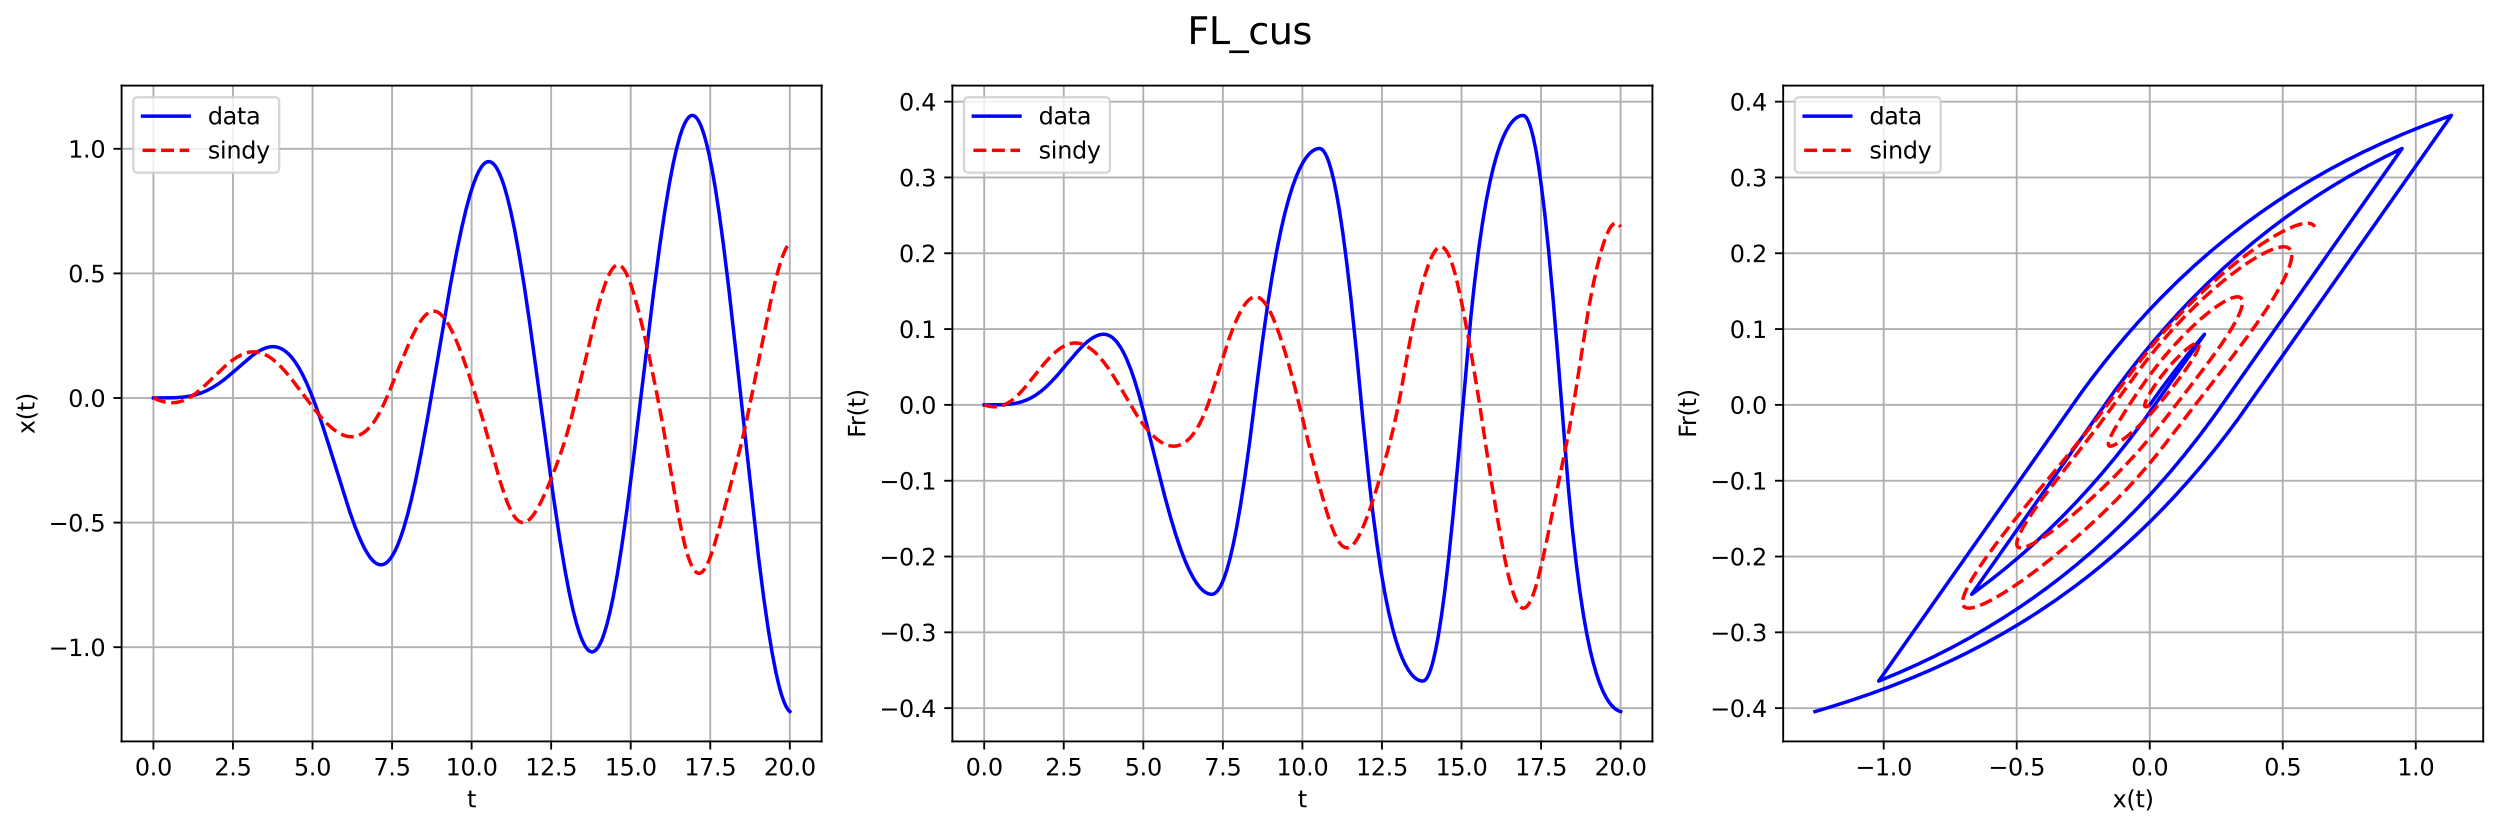 <?xml version="1.0" encoding="utf-8" standalone="no"?>
<!DOCTYPE svg PUBLIC "-//W3C//DTD SVG 1.1//EN"
  "http://www.w3.org/Graphics/SVG/1.1/DTD/svg11.dtd">
<svg xmlns:xlink="http://www.w3.org/1999/xlink" width="1072.471pt" height="355.596pt" viewBox="0 0 1072.471 355.596" xmlns="http://www.w3.org/2000/svg" version="1.1">
 <defs>
  <style type="text/css">*{stroke-linejoin: round; stroke-linecap: butt}</style>
 </defs>
 <g id="figure_1">
  <g id="patch_1">
   <path d="M 0 355.596 
L 1072.471 355.596 
L 1072.471 0 
L 0 0 
z
" style="fill: #ffffff"/>
  </g>
  <g id="axes_1">
   <g id="patch_2">
    <path d="M 52.161 318.04 
L 352.471 318.04 
L 352.471 36.72 
L 52.161 36.72 
z
" style="fill: #ffffff"/>
   </g>
   <g id="matplotlib.axis_1">
    <g id="xtick_1">
     <g id="line2d_1">
      <path d="M 65.811 318.04 
L 65.811 36.72 
" clip-path="url(#p195e42c900)" style="fill: none; stroke: #b0b0b0; stroke-width: 0.8; stroke-linecap: square"/>
     </g>
     <g id="line2d_2">
      <defs>
       <path id="m69473010a8" d="M 0 0 
L 0 3.5 
" style="stroke: #000000; stroke-width: 0.8"/>
      </defs>
      <g>
       <use xlink:href="#m69473010a8" x="65.811" y="318.04" style="stroke: #000000; stroke-width: 0.8"/>
      </g>
     </g>
     <g id="text_1">
      <!-- 0.0 -->
      <g transform="translate(57.86 332.638) scale(0.1 -0.1)">
       <defs>
        <path id="DejaVuSans-30" d="M 2034 4250 
Q 1547 4250 1301 3770 
Q 1056 3291 1056 2328 
Q 1056 1369 1301 889 
Q 1547 409 2034 409 
Q 2525 409 2770 889 
Q 3016 1369 3016 2328 
Q 3016 3291 2770 3770 
Q 2525 4250 2034 4250 
z
M 2034 4750 
Q 2819 4750 3233 4129 
Q 3647 3509 3647 2328 
Q 3647 1150 3233 529 
Q 2819 -91 2034 -91 
Q 1250 -91 836 529 
Q 422 1150 422 2328 
Q 422 3509 836 4129 
Q 1250 4750 2034 4750 
z
" transform="scale(0.016)"/>
        <path id="DejaVuSans-2e" d="M 684 794 
L 1344 794 
L 1344 0 
L 684 0 
L 684 794 
z
" transform="scale(0.016)"/>
       </defs>
       <use xlink:href="#DejaVuSans-30"/>
       <use xlink:href="#DejaVuSans-2e" x="63.623"/>
       <use xlink:href="#DejaVuSans-30" x="95.41"/>
      </g>
     </g>
    </g>
    <g id="xtick_2">
     <g id="line2d_3">
      <path d="M 99.938 318.04 
L 99.938 36.72 
" clip-path="url(#p195e42c900)" style="fill: none; stroke: #b0b0b0; stroke-width: 0.8; stroke-linecap: square"/>
     </g>
     <g id="line2d_4">
      <g>
       <use xlink:href="#m69473010a8" x="99.938" y="318.04" style="stroke: #000000; stroke-width: 0.8"/>
      </g>
     </g>
     <g id="text_2">
      <!-- 2.5 -->
      <g transform="translate(91.986 332.638) scale(0.1 -0.1)">
       <defs>
        <path id="DejaVuSans-32" d="M 1228 531 
L 3431 531 
L 3431 0 
L 469 0 
L 469 531 
Q 828 903 1448 1529 
Q 2069 2156 2228 2338 
Q 2531 2678 2651 2914 
Q 2772 3150 2772 3378 
Q 2772 3750 2511 3984 
Q 2250 4219 1831 4219 
Q 1534 4219 1204 4116 
Q 875 4013 500 3803 
L 500 4441 
Q 881 4594 1212 4672 
Q 1544 4750 1819 4750 
Q 2544 4750 2975 4387 
Q 3406 4025 3406 3419 
Q 3406 3131 3298 2873 
Q 3191 2616 2906 2266 
Q 2828 2175 2409 1742 
Q 1991 1309 1228 531 
z
" transform="scale(0.016)"/>
        <path id="DejaVuSans-35" d="M 691 4666 
L 3169 4666 
L 3169 4134 
L 1269 4134 
L 1269 2991 
Q 1406 3038 1543 3061 
Q 1681 3084 1819 3084 
Q 2600 3084 3056 2656 
Q 3513 2228 3513 1497 
Q 3513 744 3044 326 
Q 2575 -91 1722 -91 
Q 1428 -91 1123 -41 
Q 819 9 494 109 
L 494 744 
Q 775 591 1075 516 
Q 1375 441 1709 441 
Q 2250 441 2565 725 
Q 2881 1009 2881 1497 
Q 2881 1984 2565 2268 
Q 2250 2553 1709 2553 
Q 1456 2553 1204 2497 
Q 953 2441 691 2322 
L 691 4666 
z
" transform="scale(0.016)"/>
       </defs>
       <use xlink:href="#DejaVuSans-32"/>
       <use xlink:href="#DejaVuSans-2e" x="63.623"/>
       <use xlink:href="#DejaVuSans-35" x="95.41"/>
      </g>
     </g>
    </g>
    <g id="xtick_3">
     <g id="line2d_5">
      <path d="M 134.064 318.04 
L 134.064 36.72 
" clip-path="url(#p195e42c900)" style="fill: none; stroke: #b0b0b0; stroke-width: 0.8; stroke-linecap: square"/>
     </g>
     <g id="line2d_6">
      <g>
       <use xlink:href="#m69473010a8" x="134.064" y="318.04" style="stroke: #000000; stroke-width: 0.8"/>
      </g>
     </g>
     <g id="text_3">
      <!-- 5.0 -->
      <g transform="translate(126.112 332.638) scale(0.1 -0.1)">
       <use xlink:href="#DejaVuSans-35"/>
       <use xlink:href="#DejaVuSans-2e" x="63.623"/>
       <use xlink:href="#DejaVuSans-30" x="95.41"/>
      </g>
     </g>
    </g>
    <g id="xtick_4">
     <g id="line2d_7">
      <path d="M 168.19 318.04 
L 168.19 36.72 
" clip-path="url(#p195e42c900)" style="fill: none; stroke: #b0b0b0; stroke-width: 0.8; stroke-linecap: square"/>
     </g>
     <g id="line2d_8">
      <g>
       <use xlink:href="#m69473010a8" x="168.19" y="318.04" style="stroke: #000000; stroke-width: 0.8"/>
      </g>
     </g>
     <g id="text_4">
      <!-- 7.5 -->
      <g transform="translate(160.238 332.638) scale(0.1 -0.1)">
       <defs>
        <path id="DejaVuSans-37" d="M 525 4666 
L 3525 4666 
L 3525 4397 
L 1831 0 
L 1172 0 
L 2766 4134 
L 525 4134 
L 525 4666 
z
" transform="scale(0.016)"/>
       </defs>
       <use xlink:href="#DejaVuSans-37"/>
       <use xlink:href="#DejaVuSans-2e" x="63.623"/>
       <use xlink:href="#DejaVuSans-35" x="95.41"/>
      </g>
     </g>
    </g>
    <g id="xtick_5">
     <g id="line2d_9">
      <path d="M 202.316 318.04 
L 202.316 36.72 
" clip-path="url(#p195e42c900)" style="fill: none; stroke: #b0b0b0; stroke-width: 0.8; stroke-linecap: square"/>
     </g>
     <g id="line2d_10">
      <g>
       <use xlink:href="#m69473010a8" x="202.316" y="318.04" style="stroke: #000000; stroke-width: 0.8"/>
      </g>
     </g>
     <g id="text_5">
      <!-- 10.0 -->
      <g transform="translate(191.183 332.638) scale(0.1 -0.1)">
       <defs>
        <path id="DejaVuSans-31" d="M 794 531 
L 1825 531 
L 1825 4091 
L 703 3866 
L 703 4441 
L 1819 4666 
L 2450 4666 
L 2450 531 
L 3481 531 
L 3481 0 
L 794 0 
L 794 531 
z
" transform="scale(0.016)"/>
       </defs>
       <use xlink:href="#DejaVuSans-31"/>
       <use xlink:href="#DejaVuSans-30" x="63.623"/>
       <use xlink:href="#DejaVuSans-2e" x="127.246"/>
       <use xlink:href="#DejaVuSans-30" x="159.033"/>
      </g>
     </g>
    </g>
    <g id="xtick_6">
     <g id="line2d_11">
      <path d="M 236.442 318.04 
L 236.442 36.72 
" clip-path="url(#p195e42c900)" style="fill: none; stroke: #b0b0b0; stroke-width: 0.8; stroke-linecap: square"/>
     </g>
     <g id="line2d_12">
      <g>
       <use xlink:href="#m69473010a8" x="236.442" y="318.04" style="stroke: #000000; stroke-width: 0.8"/>
      </g>
     </g>
     <g id="text_6">
      <!-- 12.5 -->
      <g transform="translate(225.309 332.638) scale(0.1 -0.1)">
       <use xlink:href="#DejaVuSans-31"/>
       <use xlink:href="#DejaVuSans-32" x="63.623"/>
       <use xlink:href="#DejaVuSans-2e" x="127.246"/>
       <use xlink:href="#DejaVuSans-35" x="159.033"/>
      </g>
     </g>
    </g>
    <g id="xtick_7">
     <g id="line2d_13">
      <path d="M 270.568 318.04 
L 270.568 36.72 
" clip-path="url(#p195e42c900)" style="fill: none; stroke: #b0b0b0; stroke-width: 0.8; stroke-linecap: square"/>
     </g>
     <g id="line2d_14">
      <g>
       <use xlink:href="#m69473010a8" x="270.568" y="318.04" style="stroke: #000000; stroke-width: 0.8"/>
      </g>
     </g>
     <g id="text_7">
      <!-- 15.0 -->
      <g transform="translate(259.435 332.638) scale(0.1 -0.1)">
       <use xlink:href="#DejaVuSans-31"/>
       <use xlink:href="#DejaVuSans-35" x="63.623"/>
       <use xlink:href="#DejaVuSans-2e" x="127.246"/>
       <use xlink:href="#DejaVuSans-30" x="159.033"/>
      </g>
     </g>
    </g>
    <g id="xtick_8">
     <g id="line2d_15">
      <path d="M 304.694 318.04 
L 304.694 36.72 
" clip-path="url(#p195e42c900)" style="fill: none; stroke: #b0b0b0; stroke-width: 0.8; stroke-linecap: square"/>
     </g>
     <g id="line2d_16">
      <g>
       <use xlink:href="#m69473010a8" x="304.694" y="318.04" style="stroke: #000000; stroke-width: 0.8"/>
      </g>
     </g>
     <g id="text_8">
      <!-- 17.5 -->
      <g transform="translate(293.562 332.638) scale(0.1 -0.1)">
       <use xlink:href="#DejaVuSans-31"/>
       <use xlink:href="#DejaVuSans-37" x="63.623"/>
       <use xlink:href="#DejaVuSans-2e" x="127.246"/>
       <use xlink:href="#DejaVuSans-35" x="159.033"/>
      </g>
     </g>
    </g>
    <g id="xtick_9">
     <g id="line2d_17">
      <path d="M 338.82 318.04 
L 338.82 36.72 
" clip-path="url(#p195e42c900)" style="fill: none; stroke: #b0b0b0; stroke-width: 0.8; stroke-linecap: square"/>
     </g>
     <g id="line2d_18">
      <g>
       <use xlink:href="#m69473010a8" x="338.82" y="318.04" style="stroke: #000000; stroke-width: 0.8"/>
      </g>
     </g>
     <g id="text_9">
      <!-- 20.0 -->
      <g transform="translate(327.688 332.638) scale(0.1 -0.1)">
       <use xlink:href="#DejaVuSans-32"/>
       <use xlink:href="#DejaVuSans-30" x="63.623"/>
       <use xlink:href="#DejaVuSans-2e" x="127.246"/>
       <use xlink:href="#DejaVuSans-30" x="159.033"/>
      </g>
     </g>
    </g>
    <g id="text_10">
     <!-- t -->
     <g transform="translate(200.356 346.317) scale(0.1 -0.1)">
      <defs>
       <path id="DejaVuSans-74" d="M 1172 4494 
L 1172 3500 
L 2356 3500 
L 2356 3053 
L 1172 3053 
L 1172 1153 
Q 1172 725 1289 603 
Q 1406 481 1766 481 
L 2356 481 
L 2356 0 
L 1766 0 
Q 1100 0 847 248 
Q 594 497 594 1153 
L 594 3053 
L 172 3053 
L 172 3500 
L 594 3500 
L 594 4494 
L 1172 4494 
z
" transform="scale(0.016)"/>
      </defs>
      <use xlink:href="#DejaVuSans-74"/>
     </g>
    </g>
   </g>
   <g id="matplotlib.axis_2">
    <g id="ytick_1">
     <g id="line2d_19">
      <path d="M 52.161 277.643 
L 352.471 277.643 
" clip-path="url(#p195e42c900)" style="fill: none; stroke: #b0b0b0; stroke-width: 0.8; stroke-linecap: square"/>
     </g>
     <g id="line2d_20">
      <defs>
       <path id="mb262f9bf19" d="M 0 0 
L -3.5 0 
" style="stroke: #000000; stroke-width: 0.8"/>
      </defs>
      <g>
       <use xlink:href="#mb262f9bf19" x="52.161" y="277.643" style="stroke: #000000; stroke-width: 0.8"/>
      </g>
     </g>
     <g id="text_11">
      <!-- −1.0 -->
      <g transform="translate(20.878 281.442) scale(0.1 -0.1)">
       <defs>
        <path id="DejaVuSans-2212" d="M 678 2272 
L 4684 2272 
L 4684 1741 
L 678 1741 
L 678 2272 
z
" transform="scale(0.016)"/>
       </defs>
       <use xlink:href="#DejaVuSans-2212"/>
       <use xlink:href="#DejaVuSans-31" x="83.789"/>
       <use xlink:href="#DejaVuSans-2e" x="147.412"/>
       <use xlink:href="#DejaVuSans-30" x="179.199"/>
      </g>
     </g>
    </g>
    <g id="ytick_2">
     <g id="line2d_21">
      <path d="M 52.161 224.187 
L 352.471 224.187 
" clip-path="url(#p195e42c900)" style="fill: none; stroke: #b0b0b0; stroke-width: 0.8; stroke-linecap: square"/>
     </g>
     <g id="line2d_22">
      <g>
       <use xlink:href="#mb262f9bf19" x="52.161" y="224.187" style="stroke: #000000; stroke-width: 0.8"/>
      </g>
     </g>
     <g id="text_12">
      <!-- −0.5 -->
      <g transform="translate(20.878 227.987) scale(0.1 -0.1)">
       <use xlink:href="#DejaVuSans-2212"/>
       <use xlink:href="#DejaVuSans-30" x="83.789"/>
       <use xlink:href="#DejaVuSans-2e" x="147.412"/>
       <use xlink:href="#DejaVuSans-35" x="179.199"/>
      </g>
     </g>
    </g>
    <g id="ytick_3">
     <g id="line2d_23">
      <path d="M 52.161 170.732 
L 352.471 170.732 
" clip-path="url(#p195e42c900)" style="fill: none; stroke: #b0b0b0; stroke-width: 0.8; stroke-linecap: square"/>
     </g>
     <g id="line2d_24">
      <g>
       <use xlink:href="#mb262f9bf19" x="52.161" y="170.732" style="stroke: #000000; stroke-width: 0.8"/>
      </g>
     </g>
     <g id="text_13">
      <!-- 0.0 -->
      <g transform="translate(29.258 174.531) scale(0.1 -0.1)">
       <use xlink:href="#DejaVuSans-30"/>
       <use xlink:href="#DejaVuSans-2e" x="63.623"/>
       <use xlink:href="#DejaVuSans-30" x="95.41"/>
      </g>
     </g>
    </g>
    <g id="ytick_4">
     <g id="line2d_25">
      <path d="M 52.161 117.276 
L 352.471 117.276 
" clip-path="url(#p195e42c900)" style="fill: none; stroke: #b0b0b0; stroke-width: 0.8; stroke-linecap: square"/>
     </g>
     <g id="line2d_26">
      <g>
       <use xlink:href="#mb262f9bf19" x="52.161" y="117.276" style="stroke: #000000; stroke-width: 0.8"/>
      </g>
     </g>
     <g id="text_14">
      <!-- 0.5 -->
      <g transform="translate(29.258 121.075) scale(0.1 -0.1)">
       <use xlink:href="#DejaVuSans-30"/>
       <use xlink:href="#DejaVuSans-2e" x="63.623"/>
       <use xlink:href="#DejaVuSans-35" x="95.41"/>
      </g>
     </g>
    </g>
    <g id="ytick_5">
     <g id="line2d_27">
      <path d="M 52.161 63.82 
L 352.471 63.82 
" clip-path="url(#p195e42c900)" style="fill: none; stroke: #b0b0b0; stroke-width: 0.8; stroke-linecap: square"/>
     </g>
     <g id="line2d_28">
      <g>
       <use xlink:href="#mb262f9bf19" x="52.161" y="63.82" style="stroke: #000000; stroke-width: 0.8"/>
      </g>
     </g>
     <g id="text_15">
      <!-- 1.0 -->
      <g transform="translate(29.258 67.619) scale(0.1 -0.1)">
       <use xlink:href="#DejaVuSans-31"/>
       <use xlink:href="#DejaVuSans-2e" x="63.623"/>
       <use xlink:href="#DejaVuSans-30" x="95.41"/>
      </g>
     </g>
    </g>
    <g id="text_16">
     <!-- x(t) -->
     <g transform="translate(14.798 186.201) rotate(-90) scale(0.1 -0.1)">
      <defs>
       <path id="DejaVuSans-78" d="M 3513 3500 
L 2247 1797 
L 3578 0 
L 2900 0 
L 1881 1375 
L 863 0 
L 184 0 
L 1544 1831 
L 300 3500 
L 978 3500 
L 1906 2253 
L 2834 3500 
L 3513 3500 
z
" transform="scale(0.016)"/>
       <path id="DejaVuSans-28" d="M 1984 4856 
Q 1566 4138 1362 3434 
Q 1159 2731 1159 2009 
Q 1159 1288 1364 580 
Q 1569 -128 1984 -844 
L 1484 -844 
Q 1016 -109 783 600 
Q 550 1309 550 2009 
Q 550 2706 781 3412 
Q 1013 4119 1484 4856 
L 1984 4856 
z
" transform="scale(0.016)"/>
       <path id="DejaVuSans-29" d="M 513 4856 
L 1013 4856 
Q 1481 4119 1714 3412 
Q 1947 2706 1947 2009 
Q 1947 1309 1714 600 
Q 1481 -109 1013 -844 
L 513 -844 
Q 928 -128 1133 580 
Q 1338 1288 1338 2009 
Q 1338 2731 1133 3434 
Q 928 4138 513 4856 
z
" transform="scale(0.016)"/>
      </defs>
      <use xlink:href="#DejaVuSans-78"/>
      <use xlink:href="#DejaVuSans-28" x="59.18"/>
      <use xlink:href="#DejaVuSans-74" x="98.193"/>
      <use xlink:href="#DejaVuSans-29" x="137.402"/>
     </g>
    </g>
   </g>
   <g id="line2d_29">
    <path d="M 65.811 170.732 
L 75.103 170.623 
L 78.656 170.353 
L 81.662 169.894 
L 84.121 169.304 
L 86.581 168.484 
L 89.04 167.409 
L 91.5 166.068 
L 93.959 164.466 
L 96.692 162.412 
L 99.972 159.656 
L 108.17 152.603 
L 110.356 151.063 
L 112.269 149.971 
L 113.909 149.275 
L 115.549 148.842 
L 116.915 148.708 
L 118.282 148.803 
L 119.648 149.146 
L 121.014 149.753 
L 122.381 150.64 
L 123.747 151.817 
L 125.114 153.293 
L 126.48 155.074 
L 128.12 157.615 
L 129.759 160.592 
L 131.672 164.599 
L 133.585 169.147 
L 135.772 174.94 
L 138.231 182.094 
L 141.511 192.383 
L 149.982 219.391 
L 152.442 226.263 
L 154.355 230.987 
L 155.995 234.503 
L 157.361 236.999 
L 158.727 239.059 
L 159.821 240.366 
L 160.914 241.351 
L 162.007 241.996 
L 162.827 242.247 
L 163.646 242.293 
L 164.466 242.127 
L 165.286 241.745 
L 166.106 241.143 
L 167.199 239.993 
L 168.292 238.44 
L 169.385 236.483 
L 170.479 234.121 
L 171.845 230.605 
L 173.211 226.475 
L 174.851 220.738 
L 176.491 214.194 
L 178.404 205.626 
L 180.59 194.758 
L 183.323 179.895 
L 187.149 157.635 
L 193.161 122.642 
L 195.894 108.125 
L 198.08 97.662 
L 199.993 89.572 
L 201.633 83.559 
L 202.999 79.27 
L 204.366 75.692 
L 205.459 73.371 
L 206.552 71.556 
L 207.372 70.538 
L 208.192 69.822 
L 209.011 69.414 
L 209.831 69.32 
L 210.651 69.545 
L 211.471 70.093 
L 212.291 70.965 
L 213.111 72.164 
L 214.204 74.269 
L 215.297 76.949 
L 216.39 80.195 
L 217.756 85.032 
L 219.123 90.701 
L 220.762 98.542 
L 222.675 109 
L 224.862 122.458 
L 227.321 139.131 
L 230.874 165.034 
L 237.433 213.217 
L 240.166 231.425 
L 242.352 244.497 
L 244.265 254.569 
L 245.904 262.034 
L 247.271 267.344 
L 248.637 271.767 
L 249.73 274.63 
L 250.824 276.869 
L 251.643 278.126 
L 252.463 279.013 
L 253.283 279.524 
L 253.83 279.653 
L 254.376 279.61 
L 254.923 279.396 
L 255.743 278.749 
L 256.562 277.713 
L 257.382 276.286 
L 258.202 274.471 
L 259.295 271.453 
L 260.388 267.765 
L 261.755 262.239 
L 263.121 255.74 
L 264.761 246.737 
L 266.674 234.73 
L 268.86 219.312 
L 271.32 200.289 
L 275.146 168.658 
L 280.338 125.805 
L 283.071 105.116 
L 285.257 90.212 
L 287.17 78.691 
L 288.81 70.126 
L 290.176 64.012 
L 291.543 58.897 
L 292.636 55.567 
L 293.729 52.941 
L 294.549 51.448 
L 295.369 50.374 
L 296.188 49.725 
L 296.735 49.531 
L 297.282 49.532 
L 297.828 49.727 
L 298.375 50.117 
L 299.195 51.071 
L 300.014 52.466 
L 300.834 54.302 
L 301.927 57.427 
L 303.02 61.316 
L 304.114 65.948 
L 305.48 72.745 
L 306.846 80.604 
L 308.486 91.33 
L 310.399 105.435 
L 312.585 123.302 
L 315.318 147.542 
L 325.43 239.302 
L 327.616 256.356 
L 329.529 269.666 
L 331.169 279.672 
L 332.808 288.228 
L 334.175 294.154 
L 335.268 298.058 
L 336.361 301.186 
L 337.181 303.006 
L 338.001 304.365 
L 338.82 305.253 
L 338.82 305.253 
" clip-path="url(#p195e42c900)" style="fill: none; stroke: #0000ff; stroke-width: 1.5; stroke-linecap: square"/>
   </g>
   <g id="line2d_30">
    <path d="M 65.811 170.732 
L 67.998 171.657 
L 70.184 172.332 
L 72.097 172.682 
L 73.737 172.781 
L 75.376 172.682 
L 77.016 172.372 
L 78.656 171.848 
L 80.295 171.11 
L 82.208 169.992 
L 84.121 168.624 
L 86.581 166.569 
L 89.86 163.495 
L 96.692 156.986 
L 99.425 154.743 
L 101.611 153.24 
L 103.524 152.193 
L 105.164 151.526 
L 106.804 151.093 
L 108.443 150.909 
L 110.083 150.985 
L 111.723 151.324 
L 113.363 151.925 
L 115.002 152.78 
L 116.642 153.879 
L 118.555 155.445 
L 120.468 157.288 
L 122.654 159.686 
L 125.387 163.03 
L 129.486 168.457 
L 134.952 175.645 
L 137.958 179.23 
L 140.417 181.824 
L 142.604 183.797 
L 144.517 185.215 
L 146.156 186.17 
L 147.796 186.862 
L 149.163 187.22 
L 150.529 187.367 
L 151.895 187.292 
L 153.262 186.983 
L 154.628 186.426 
L 155.995 185.61 
L 157.361 184.516 
L 158.727 183.13 
L 160.094 181.432 
L 161.46 179.405 
L 163.1 176.526 
L 164.74 173.183 
L 166.926 168.154 
L 171.298 157.301 
L 175.124 148.064 
L 177.311 143.312 
L 178.95 140.179 
L 180.59 137.536 
L 181.956 135.781 
L 183.05 134.709 
L 184.143 133.956 
L 184.963 133.611 
L 185.782 133.46 
L 186.602 133.506 
L 187.422 133.749 
L 188.242 134.188 
L 189.335 135.07 
L 190.428 136.279 
L 191.521 137.795 
L 192.888 140.086 
L 194.527 143.35 
L 196.44 147.76 
L 198.627 153.448 
L 201.086 160.51 
L 204.092 169.864 
L 207.372 180.805 
L 210.924 193.563 
L 214.477 206.191 
L 216.39 212.186 
L 217.756 215.869 
L 219.123 218.939 
L 220.216 220.908 
L 221.309 222.418 
L 222.129 223.245 
L 222.949 223.809 
L 223.769 224.116 
L 224.588 224.17 
L 225.408 223.984 
L 226.228 223.567 
L 227.048 222.935 
L 228.141 221.785 
L 229.234 220.319 
L 230.601 218.106 
L 232.24 214.993 
L 234.153 210.874 
L 236.613 205.008 
L 239.072 198.596 
L 241.259 192.355 
L 243.172 186.293 
L 245.085 179.452 
L 246.998 171.759 
L 256.562 131.817 
L 258.475 125.206 
L 259.842 121.184 
L 260.935 118.492 
L 262.028 116.342 
L 262.848 115.121 
L 263.668 114.26 
L 264.488 113.774 
L 265.034 113.665 
L 265.581 113.728 
L 266.127 113.966 
L 266.947 114.645 
L 267.767 115.703 
L 268.587 117.124 
L 269.68 119.545 
L 270.773 122.506 
L 272.14 126.858 
L 273.779 132.839 
L 275.966 141.745 
L 278.698 153.933 
L 281.431 167.147 
L 284.164 181.423 
L 286.624 195.501 
L 290.996 220.832 
L 292.636 228.957 
L 294.002 234.685 
L 295.095 238.479 
L 296.188 241.522 
L 297.008 243.293 
L 297.828 244.618 
L 298.648 245.494 
L 299.195 245.829 
L 299.741 245.966 
L 300.288 245.908 
L 300.834 245.658 
L 301.381 245.221 
L 302.201 244.228 
L 303.02 242.854 
L 304.114 240.485 
L 305.207 237.585 
L 306.573 233.37 
L 308.486 226.722 
L 312.312 212.383 
L 317.778 191.271 
L 319.964 181.865 
L 322.15 171.326 
L 330.349 130.489 
L 332.535 120.924 
L 334.175 114.723 
L 335.541 110.43 
L 336.634 107.69 
L 337.454 106.094 
L 338.274 104.924 
L 338.82 104.393 
L 338.82 104.393 
" clip-path="url(#p195e42c900)" style="fill: none; stroke-dasharray: 5.55,2.4; stroke-dashoffset: 0; stroke: #ff0000; stroke-width: 1.5"/>
   </g>
   <g id="patch_3">
    <path d="M 52.161 318.04 
L 52.161 36.72 
" style="fill: none; stroke: #000000; stroke-width: 0.8; stroke-linejoin: miter; stroke-linecap: square"/>
   </g>
   <g id="patch_4">
    <path d="M 352.471 318.04 
L 352.471 36.72 
" style="fill: none; stroke: #000000; stroke-width: 0.8; stroke-linejoin: miter; stroke-linecap: square"/>
   </g>
   <g id="patch_5">
    <path d="M 52.161 318.04 
L 352.471 318.04 
" style="fill: none; stroke: #000000; stroke-width: 0.8; stroke-linejoin: miter; stroke-linecap: square"/>
   </g>
   <g id="patch_6">
    <path d="M 52.161 36.72 
L 352.471 36.72 
" style="fill: none; stroke: #000000; stroke-width: 0.8; stroke-linejoin: miter; stroke-linecap: square"/>
   </g>
   <g id="legend_1">
    <g id="patch_7">
     <path d="M 59.161 74.076 
L 117.753 74.076 
Q 119.753 74.076 119.753 72.076 
L 119.753 43.72 
Q 119.753 41.72 117.753 41.72 
L 59.161 41.72 
Q 57.161 41.72 57.161 43.72 
L 57.161 72.076 
Q 57.161 74.076 59.161 74.076 
z
" style="fill: #ffffff; opacity: 0.8; stroke: #cccccc; stroke-linejoin: miter"/>
    </g>
    <g id="line2d_31">
     <path d="M 61.161 49.818 
L 71.161 49.818 
L 81.161 49.818 
" style="fill: none; stroke: #0000ff; stroke-width: 1.5; stroke-linecap: square"/>
    </g>
    <g id="text_17">
     <!-- data -->
     <g transform="translate(89.161 53.318) scale(0.1 -0.1)">
      <defs>
       <path id="DejaVuSans-64" d="M 2906 2969 
L 2906 4863 
L 3481 4863 
L 3481 0 
L 2906 0 
L 2906 525 
Q 2725 213 2448 61 
Q 2172 -91 1784 -91 
Q 1150 -91 751 415 
Q 353 922 353 1747 
Q 353 2572 751 3078 
Q 1150 3584 1784 3584 
Q 2172 3584 2448 3432 
Q 2725 3281 2906 2969 
z
M 947 1747 
Q 947 1113 1208 752 
Q 1469 391 1925 391 
Q 2381 391 2643 752 
Q 2906 1113 2906 1747 
Q 2906 2381 2643 2742 
Q 2381 3103 1925 3103 
Q 1469 3103 1208 2742 
Q 947 2381 947 1747 
z
" transform="scale(0.016)"/>
       <path id="DejaVuSans-61" d="M 2194 1759 
Q 1497 1759 1228 1600 
Q 959 1441 959 1056 
Q 959 750 1161 570 
Q 1363 391 1709 391 
Q 2188 391 2477 730 
Q 2766 1069 2766 1631 
L 2766 1759 
L 2194 1759 
z
M 3341 1997 
L 3341 0 
L 2766 0 
L 2766 531 
Q 2569 213 2275 61 
Q 1981 -91 1556 -91 
Q 1019 -91 701 211 
Q 384 513 384 1019 
Q 384 1609 779 1909 
Q 1175 2209 1959 2209 
L 2766 2209 
L 2766 2266 
Q 2766 2663 2505 2880 
Q 2244 3097 1772 3097 
Q 1472 3097 1187 3025 
Q 903 2953 641 2809 
L 641 3341 
Q 956 3463 1253 3523 
Q 1550 3584 1831 3584 
Q 2591 3584 2966 3190 
Q 3341 2797 3341 1997 
z
" transform="scale(0.016)"/>
      </defs>
      <use xlink:href="#DejaVuSans-64"/>
      <use xlink:href="#DejaVuSans-61" x="63.477"/>
      <use xlink:href="#DejaVuSans-74" x="124.756"/>
      <use xlink:href="#DejaVuSans-61" x="163.965"/>
     </g>
    </g>
    <g id="line2d_32">
     <path d="M 61.161 64.497 
L 71.161 64.497 
L 81.161 64.497 
" style="fill: none; stroke-dasharray: 5.55,2.4; stroke-dashoffset: 0; stroke: #ff0000; stroke-width: 1.5"/>
    </g>
    <g id="text_18">
     <!-- sindy -->
     <g transform="translate(89.161 67.997) scale(0.1 -0.1)">
      <defs>
       <path id="DejaVuSans-73" d="M 2834 3397 
L 2834 2853 
Q 2591 2978 2328 3040 
Q 2066 3103 1784 3103 
Q 1356 3103 1142 2972 
Q 928 2841 928 2578 
Q 928 2378 1081 2264 
Q 1234 2150 1697 2047 
L 1894 2003 
Q 2506 1872 2764 1633 
Q 3022 1394 3022 966 
Q 3022 478 2636 193 
Q 2250 -91 1575 -91 
Q 1294 -91 989 -36 
Q 684 19 347 128 
L 347 722 
Q 666 556 975 473 
Q 1284 391 1588 391 
Q 1994 391 2212 530 
Q 2431 669 2431 922 
Q 2431 1156 2273 1281 
Q 2116 1406 1581 1522 
L 1381 1569 
Q 847 1681 609 1914 
Q 372 2147 372 2553 
Q 372 3047 722 3315 
Q 1072 3584 1716 3584 
Q 2034 3584 2315 3537 
Q 2597 3491 2834 3397 
z
" transform="scale(0.016)"/>
       <path id="DejaVuSans-69" d="M 603 3500 
L 1178 3500 
L 1178 0 
L 603 0 
L 603 3500 
z
M 603 4863 
L 1178 4863 
L 1178 4134 
L 603 4134 
L 603 4863 
z
" transform="scale(0.016)"/>
       <path id="DejaVuSans-6e" d="M 3513 2113 
L 3513 0 
L 2938 0 
L 2938 2094 
Q 2938 2591 2744 2837 
Q 2550 3084 2163 3084 
Q 1697 3084 1428 2787 
Q 1159 2491 1159 1978 
L 1159 0 
L 581 0 
L 581 3500 
L 1159 3500 
L 1159 2956 
Q 1366 3272 1645 3428 
Q 1925 3584 2291 3584 
Q 2894 3584 3203 3211 
Q 3513 2838 3513 2113 
z
" transform="scale(0.016)"/>
       <path id="DejaVuSans-79" d="M 2059 -325 
Q 1816 -950 1584 -1140 
Q 1353 -1331 966 -1331 
L 506 -1331 
L 506 -850 
L 844 -850 
Q 1081 -850 1212 -737 
Q 1344 -625 1503 -206 
L 1606 56 
L 191 3500 
L 800 3500 
L 1894 763 
L 2988 3500 
L 3597 3500 
L 2059 -325 
z
" transform="scale(0.016)"/>
      </defs>
      <use xlink:href="#DejaVuSans-73"/>
      <use xlink:href="#DejaVuSans-69" x="52.1"/>
      <use xlink:href="#DejaVuSans-6e" x="79.883"/>
      <use xlink:href="#DejaVuSans-64" x="143.262"/>
      <use xlink:href="#DejaVuSans-79" x="206.738"/>
     </g>
    </g>
   </g>
  </g>
  <g id="axes_2">
   <g id="patch_8">
    <path d="M 408.561 318.04 
L 708.871 318.04 
L 708.871 36.72 
L 408.561 36.72 
z
" style="fill: #ffffff"/>
   </g>
   <g id="matplotlib.axis_3">
    <g id="xtick_10">
     <g id="line2d_33">
      <path d="M 422.211 318.04 
L 422.211 36.72 
" clip-path="url(#p0920256e15)" style="fill: none; stroke: #b0b0b0; stroke-width: 0.8; stroke-linecap: square"/>
     </g>
     <g id="line2d_34">
      <g>
       <use xlink:href="#m69473010a8" x="422.211" y="318.04" style="stroke: #000000; stroke-width: 0.8"/>
      </g>
     </g>
     <g id="text_19">
      <!-- 0.0 -->
      <g transform="translate(414.26 332.638) scale(0.1 -0.1)">
       <use xlink:href="#DejaVuSans-30"/>
       <use xlink:href="#DejaVuSans-2e" x="63.623"/>
       <use xlink:href="#DejaVuSans-30" x="95.41"/>
      </g>
     </g>
    </g>
    <g id="xtick_11">
     <g id="line2d_35">
      <path d="M 456.338 318.04 
L 456.338 36.72 
" clip-path="url(#p0920256e15)" style="fill: none; stroke: #b0b0b0; stroke-width: 0.8; stroke-linecap: square"/>
     </g>
     <g id="line2d_36">
      <g>
       <use xlink:href="#m69473010a8" x="456.338" y="318.04" style="stroke: #000000; stroke-width: 0.8"/>
      </g>
     </g>
     <g id="text_20">
      <!-- 2.5 -->
      <g transform="translate(448.386 332.638) scale(0.1 -0.1)">
       <use xlink:href="#DejaVuSans-32"/>
       <use xlink:href="#DejaVuSans-2e" x="63.623"/>
       <use xlink:href="#DejaVuSans-35" x="95.41"/>
      </g>
     </g>
    </g>
    <g id="xtick_12">
     <g id="line2d_37">
      <path d="M 490.464 318.04 
L 490.464 36.72 
" clip-path="url(#p0920256e15)" style="fill: none; stroke: #b0b0b0; stroke-width: 0.8; stroke-linecap: square"/>
     </g>
     <g id="line2d_38">
      <g>
       <use xlink:href="#m69473010a8" x="490.464" y="318.04" style="stroke: #000000; stroke-width: 0.8"/>
      </g>
     </g>
     <g id="text_21">
      <!-- 5.0 -->
      <g transform="translate(482.512 332.638) scale(0.1 -0.1)">
       <use xlink:href="#DejaVuSans-35"/>
       <use xlink:href="#DejaVuSans-2e" x="63.623"/>
       <use xlink:href="#DejaVuSans-30" x="95.41"/>
      </g>
     </g>
    </g>
    <g id="xtick_13">
     <g id="line2d_39">
      <path d="M 524.59 318.04 
L 524.59 36.72 
" clip-path="url(#p0920256e15)" style="fill: none; stroke: #b0b0b0; stroke-width: 0.8; stroke-linecap: square"/>
     </g>
     <g id="line2d_40">
      <g>
       <use xlink:href="#m69473010a8" x="524.59" y="318.04" style="stroke: #000000; stroke-width: 0.8"/>
      </g>
     </g>
     <g id="text_22">
      <!-- 7.5 -->
      <g transform="translate(516.638 332.638) scale(0.1 -0.1)">
       <use xlink:href="#DejaVuSans-37"/>
       <use xlink:href="#DejaVuSans-2e" x="63.623"/>
       <use xlink:href="#DejaVuSans-35" x="95.41"/>
      </g>
     </g>
    </g>
    <g id="xtick_14">
     <g id="line2d_41">
      <path d="M 558.716 318.04 
L 558.716 36.72 
" clip-path="url(#p0920256e15)" style="fill: none; stroke: #b0b0b0; stroke-width: 0.8; stroke-linecap: square"/>
     </g>
     <g id="line2d_42">
      <g>
       <use xlink:href="#m69473010a8" x="558.716" y="318.04" style="stroke: #000000; stroke-width: 0.8"/>
      </g>
     </g>
     <g id="text_23">
      <!-- 10.0 -->
      <g transform="translate(547.583 332.638) scale(0.1 -0.1)">
       <use xlink:href="#DejaVuSans-31"/>
       <use xlink:href="#DejaVuSans-30" x="63.623"/>
       <use xlink:href="#DejaVuSans-2e" x="127.246"/>
       <use xlink:href="#DejaVuSans-30" x="159.033"/>
      </g>
     </g>
    </g>
    <g id="xtick_15">
     <g id="line2d_43">
      <path d="M 592.842 318.04 
L 592.842 36.72 
" clip-path="url(#p0920256e15)" style="fill: none; stroke: #b0b0b0; stroke-width: 0.8; stroke-linecap: square"/>
     </g>
     <g id="line2d_44">
      <g>
       <use xlink:href="#m69473010a8" x="592.842" y="318.04" style="stroke: #000000; stroke-width: 0.8"/>
      </g>
     </g>
     <g id="text_24">
      <!-- 12.5 -->
      <g transform="translate(581.709 332.638) scale(0.1 -0.1)">
       <use xlink:href="#DejaVuSans-31"/>
       <use xlink:href="#DejaVuSans-32" x="63.623"/>
       <use xlink:href="#DejaVuSans-2e" x="127.246"/>
       <use xlink:href="#DejaVuSans-35" x="159.033"/>
      </g>
     </g>
    </g>
    <g id="xtick_16">
     <g id="line2d_45">
      <path d="M 626.968 318.04 
L 626.968 36.72 
" clip-path="url(#p0920256e15)" style="fill: none; stroke: #b0b0b0; stroke-width: 0.8; stroke-linecap: square"/>
     </g>
     <g id="line2d_46">
      <g>
       <use xlink:href="#m69473010a8" x="626.968" y="318.04" style="stroke: #000000; stroke-width: 0.8"/>
      </g>
     </g>
     <g id="text_25">
      <!-- 15.0 -->
      <g transform="translate(615.835 332.638) scale(0.1 -0.1)">
       <use xlink:href="#DejaVuSans-31"/>
       <use xlink:href="#DejaVuSans-35" x="63.623"/>
       <use xlink:href="#DejaVuSans-2e" x="127.246"/>
       <use xlink:href="#DejaVuSans-30" x="159.033"/>
      </g>
     </g>
    </g>
    <g id="xtick_17">
     <g id="line2d_47">
      <path d="M 661.094 318.04 
L 661.094 36.72 
" clip-path="url(#p0920256e15)" style="fill: none; stroke: #b0b0b0; stroke-width: 0.8; stroke-linecap: square"/>
     </g>
     <g id="line2d_48">
      <g>
       <use xlink:href="#m69473010a8" x="661.094" y="318.04" style="stroke: #000000; stroke-width: 0.8"/>
      </g>
     </g>
     <g id="text_26">
      <!-- 17.5 -->
      <g transform="translate(649.962 332.638) scale(0.1 -0.1)">
       <use xlink:href="#DejaVuSans-31"/>
       <use xlink:href="#DejaVuSans-37" x="63.623"/>
       <use xlink:href="#DejaVuSans-2e" x="127.246"/>
       <use xlink:href="#DejaVuSans-35" x="159.033"/>
      </g>
     </g>
    </g>
    <g id="xtick_18">
     <g id="line2d_49">
      <path d="M 695.22 318.04 
L 695.22 36.72 
" clip-path="url(#p0920256e15)" style="fill: none; stroke: #b0b0b0; stroke-width: 0.8; stroke-linecap: square"/>
     </g>
     <g id="line2d_50">
      <g>
       <use xlink:href="#m69473010a8" x="695.22" y="318.04" style="stroke: #000000; stroke-width: 0.8"/>
      </g>
     </g>
     <g id="text_27">
      <!-- 20.0 -->
      <g transform="translate(684.088 332.638) scale(0.1 -0.1)">
       <use xlink:href="#DejaVuSans-32"/>
       <use xlink:href="#DejaVuSans-30" x="63.623"/>
       <use xlink:href="#DejaVuSans-2e" x="127.246"/>
       <use xlink:href="#DejaVuSans-30" x="159.033"/>
      </g>
     </g>
    </g>
    <g id="text_28">
     <!-- t -->
     <g transform="translate(556.756 346.317) scale(0.1 -0.1)">
      <use xlink:href="#DejaVuSans-74"/>
     </g>
    </g>
   </g>
   <g id="matplotlib.axis_4">
    <g id="ytick_6">
     <g id="line2d_51">
      <path d="M 408.561 303.784 
L 708.871 303.784 
" clip-path="url(#p0920256e15)" style="fill: none; stroke: #b0b0b0; stroke-width: 0.8; stroke-linecap: square"/>
     </g>
     <g id="line2d_52">
      <g>
       <use xlink:href="#mb262f9bf19" x="408.561" y="303.784" style="stroke: #000000; stroke-width: 0.8"/>
      </g>
     </g>
     <g id="text_29">
      <!-- −0.4 -->
      <g transform="translate(377.278 307.583) scale(0.1 -0.1)">
       <defs>
        <path id="DejaVuSans-34" d="M 2419 4116 
L 825 1625 
L 2419 1625 
L 2419 4116 
z
M 2253 4666 
L 3047 4666 
L 3047 1625 
L 3713 1625 
L 3713 1100 
L 3047 1100 
L 3047 0 
L 2419 0 
L 2419 1100 
L 313 1100 
L 313 1709 
L 2253 4666 
z
" transform="scale(0.016)"/>
       </defs>
       <use xlink:href="#DejaVuSans-2212"/>
       <use xlink:href="#DejaVuSans-30" x="83.789"/>
       <use xlink:href="#DejaVuSans-2e" x="147.412"/>
       <use xlink:href="#DejaVuSans-34" x="179.199"/>
      </g>
     </g>
    </g>
    <g id="ytick_7">
     <g id="line2d_53">
      <path d="M 408.561 271.262 
L 708.871 271.262 
" clip-path="url(#p0920256e15)" style="fill: none; stroke: #b0b0b0; stroke-width: 0.8; stroke-linecap: square"/>
     </g>
     <g id="line2d_54">
      <g>
       <use xlink:href="#mb262f9bf19" x="408.561" y="271.262" style="stroke: #000000; stroke-width: 0.8"/>
      </g>
     </g>
     <g id="text_30">
      <!-- −0.3 -->
      <g transform="translate(377.278 275.061) scale(0.1 -0.1)">
       <defs>
        <path id="DejaVuSans-33" d="M 2597 2516 
Q 3050 2419 3304 2112 
Q 3559 1806 3559 1356 
Q 3559 666 3084 287 
Q 2609 -91 1734 -91 
Q 1441 -91 1130 -33 
Q 819 25 488 141 
L 488 750 
Q 750 597 1062 519 
Q 1375 441 1716 441 
Q 2309 441 2620 675 
Q 2931 909 2931 1356 
Q 2931 1769 2642 2001 
Q 2353 2234 1838 2234 
L 1294 2234 
L 1294 2753 
L 1863 2753 
Q 2328 2753 2575 2939 
Q 2822 3125 2822 3475 
Q 2822 3834 2567 4026 
Q 2313 4219 1838 4219 
Q 1578 4219 1281 4162 
Q 984 4106 628 3988 
L 628 4550 
Q 988 4650 1302 4700 
Q 1616 4750 1894 4750 
Q 2613 4750 3031 4423 
Q 3450 4097 3450 3541 
Q 3450 3153 3228 2886 
Q 3006 2619 2597 2516 
z
" transform="scale(0.016)"/>
       </defs>
       <use xlink:href="#DejaVuSans-2212"/>
       <use xlink:href="#DejaVuSans-30" x="83.789"/>
       <use xlink:href="#DejaVuSans-2e" x="147.412"/>
       <use xlink:href="#DejaVuSans-33" x="179.199"/>
      </g>
     </g>
    </g>
    <g id="ytick_8">
     <g id="line2d_55">
      <path d="M 408.561 238.739 
L 708.871 238.739 
" clip-path="url(#p0920256e15)" style="fill: none; stroke: #b0b0b0; stroke-width: 0.8; stroke-linecap: square"/>
     </g>
     <g id="line2d_56">
      <g>
       <use xlink:href="#mb262f9bf19" x="408.561" y="238.739" style="stroke: #000000; stroke-width: 0.8"/>
      </g>
     </g>
     <g id="text_31">
      <!-- −0.2 -->
      <g transform="translate(377.278 242.539) scale(0.1 -0.1)">
       <use xlink:href="#DejaVuSans-2212"/>
       <use xlink:href="#DejaVuSans-30" x="83.789"/>
       <use xlink:href="#DejaVuSans-2e" x="147.412"/>
       <use xlink:href="#DejaVuSans-32" x="179.199"/>
      </g>
     </g>
    </g>
    <g id="ytick_9">
     <g id="line2d_57">
      <path d="M 408.561 206.217 
L 708.871 206.217 
" clip-path="url(#p0920256e15)" style="fill: none; stroke: #b0b0b0; stroke-width: 0.8; stroke-linecap: square"/>
     </g>
     <g id="line2d_58">
      <g>
       <use xlink:href="#mb262f9bf19" x="408.561" y="206.217" style="stroke: #000000; stroke-width: 0.8"/>
      </g>
     </g>
     <g id="text_32">
      <!-- −0.1 -->
      <g transform="translate(377.278 210.016) scale(0.1 -0.1)">
       <use xlink:href="#DejaVuSans-2212"/>
       <use xlink:href="#DejaVuSans-30" x="83.789"/>
       <use xlink:href="#DejaVuSans-2e" x="147.412"/>
       <use xlink:href="#DejaVuSans-31" x="179.199"/>
      </g>
     </g>
    </g>
    <g id="ytick_10">
     <g id="line2d_59">
      <path d="M 408.561 173.695 
L 708.871 173.695 
" clip-path="url(#p0920256e15)" style="fill: none; stroke: #b0b0b0; stroke-width: 0.8; stroke-linecap: square"/>
     </g>
     <g id="line2d_60">
      <g>
       <use xlink:href="#mb262f9bf19" x="408.561" y="173.695" style="stroke: #000000; stroke-width: 0.8"/>
      </g>
     </g>
     <g id="text_33">
      <!-- 0.0 -->
      <g transform="translate(385.658 177.494) scale(0.1 -0.1)">
       <use xlink:href="#DejaVuSans-30"/>
       <use xlink:href="#DejaVuSans-2e" x="63.623"/>
       <use xlink:href="#DejaVuSans-30" x="95.41"/>
      </g>
     </g>
    </g>
    <g id="ytick_11">
     <g id="line2d_61">
      <path d="M 408.561 141.172 
L 708.871 141.172 
" clip-path="url(#p0920256e15)" style="fill: none; stroke: #b0b0b0; stroke-width: 0.8; stroke-linecap: square"/>
     </g>
     <g id="line2d_62">
      <g>
       <use xlink:href="#mb262f9bf19" x="408.561" y="141.172" style="stroke: #000000; stroke-width: 0.8"/>
      </g>
     </g>
     <g id="text_34">
      <!-- 0.1 -->
      <g transform="translate(385.658 144.971) scale(0.1 -0.1)">
       <use xlink:href="#DejaVuSans-30"/>
       <use xlink:href="#DejaVuSans-2e" x="63.623"/>
       <use xlink:href="#DejaVuSans-31" x="95.41"/>
      </g>
     </g>
    </g>
    <g id="ytick_12">
     <g id="line2d_63">
      <path d="M 408.561 108.65 
L 708.871 108.65 
" clip-path="url(#p0920256e15)" style="fill: none; stroke: #b0b0b0; stroke-width: 0.8; stroke-linecap: square"/>
     </g>
     <g id="line2d_64">
      <g>
       <use xlink:href="#mb262f9bf19" x="408.561" y="108.65" style="stroke: #000000; stroke-width: 0.8"/>
      </g>
     </g>
     <g id="text_35">
      <!-- 0.2 -->
      <g transform="translate(385.658 112.449) scale(0.1 -0.1)">
       <use xlink:href="#DejaVuSans-30"/>
       <use xlink:href="#DejaVuSans-2e" x="63.623"/>
       <use xlink:href="#DejaVuSans-32" x="95.41"/>
      </g>
     </g>
    </g>
    <g id="ytick_13">
     <g id="line2d_65">
      <path d="M 408.561 76.127 
L 708.871 76.127 
" clip-path="url(#p0920256e15)" style="fill: none; stroke: #b0b0b0; stroke-width: 0.8; stroke-linecap: square"/>
     </g>
     <g id="line2d_66">
      <g>
       <use xlink:href="#mb262f9bf19" x="408.561" y="76.127" style="stroke: #000000; stroke-width: 0.8"/>
      </g>
     </g>
     <g id="text_36">
      <!-- 0.3 -->
      <g transform="translate(385.658 79.927) scale(0.1 -0.1)">
       <use xlink:href="#DejaVuSans-30"/>
       <use xlink:href="#DejaVuSans-2e" x="63.623"/>
       <use xlink:href="#DejaVuSans-33" x="95.41"/>
      </g>
     </g>
    </g>
    <g id="ytick_14">
     <g id="line2d_67">
      <path d="M 408.561 43.605 
L 708.871 43.605 
" clip-path="url(#p0920256e15)" style="fill: none; stroke: #b0b0b0; stroke-width: 0.8; stroke-linecap: square"/>
     </g>
     <g id="line2d_68">
      <g>
       <use xlink:href="#mb262f9bf19" x="408.561" y="43.605" style="stroke: #000000; stroke-width: 0.8"/>
      </g>
     </g>
     <g id="text_37">
      <!-- 0.4 -->
      <g transform="translate(385.658 47.404) scale(0.1 -0.1)">
       <use xlink:href="#DejaVuSans-30"/>
       <use xlink:href="#DejaVuSans-2e" x="63.623"/>
       <use xlink:href="#DejaVuSans-34" x="95.41"/>
      </g>
     </g>
    </g>
    <g id="text_38">
     <!-- Fr(t) -->
     <g transform="translate(371.198 187.81) rotate(-90) scale(0.1 -0.1)">
      <defs>
       <path id="DejaVuSans-46" d="M 628 4666 
L 3309 4666 
L 3309 4134 
L 1259 4134 
L 1259 2759 
L 3109 2759 
L 3109 2228 
L 1259 2228 
L 1259 0 
L 628 0 
L 628 4666 
z
" transform="scale(0.016)"/>
       <path id="DejaVuSans-72" d="M 2631 2963 
Q 2534 3019 2420 3045 
Q 2306 3072 2169 3072 
Q 1681 3072 1420 2755 
Q 1159 2438 1159 1844 
L 1159 0 
L 581 0 
L 581 3500 
L 1159 3500 
L 1159 2956 
Q 1341 3275 1631 3429 
Q 1922 3584 2338 3584 
Q 2397 3584 2469 3576 
Q 2541 3569 2628 3553 
L 2631 2963 
z
" transform="scale(0.016)"/>
      </defs>
      <use xlink:href="#DejaVuSans-46"/>
      <use xlink:href="#DejaVuSans-72" x="50.27"/>
      <use xlink:href="#DejaVuSans-28" x="91.383"/>
      <use xlink:href="#DejaVuSans-74" x="130.396"/>
      <use xlink:href="#DejaVuSans-29" x="169.605"/>
     </g>
    </g>
   </g>
   <g id="line2d_69">
    <path d="M 422.211 173.695 
L 430.41 173.594 
L 433.689 173.321 
L 436.149 172.911 
L 438.335 172.341 
L 440.521 171.537 
L 442.434 170.615 
L 444.347 169.472 
L 446.534 167.889 
L 448.72 166.017 
L 451.179 163.594 
L 453.912 160.583 
L 458.285 155.378 
L 462.384 150.595 
L 464.843 148.045 
L 466.756 146.344 
L 468.396 145.14 
L 470.036 144.218 
L 471.402 143.696 
L 472.769 143.423 
L 473.862 143.404 
L 474.955 143.607 
L 476.048 144.056 
L 477.141 144.761 
L 478.234 145.736 
L 479.327 146.99 
L 480.694 148.961 
L 482.06 151.391 
L 483.427 154.286 
L 485.066 158.374 
L 486.706 163.12 
L 488.619 169.456 
L 490.805 177.626 
L 494.631 192.941 
L 499.55 212.466 
L 502.283 222.409 
L 504.469 229.625 
L 506.656 236.062 
L 508.569 240.992 
L 510.208 244.664 
L 511.848 247.804 
L 513.214 250.003 
L 514.581 251.813 
L 515.947 253.224 
L 517.04 254.059 
L 518.134 254.628 
L 519.227 254.921 
L 520.046 254.95 
L 520.866 254.698 
L 521.686 254.117 
L 522.506 253.202 
L 523.326 251.946 
L 524.146 250.348 
L 525.239 247.679 
L 526.332 244.394 
L 527.698 239.425 
L 529.065 233.515 
L 530.431 226.687 
L 532.071 217.336 
L 533.984 204.942 
L 536.17 189.034 
L 538.903 167.157 
L 541.636 146.009 
L 543.822 130.675 
L 545.735 118.611 
L 547.648 107.878 
L 549.561 98.477 
L 551.201 91.449 
L 552.84 85.331 
L 554.48 80.073 
L 556.12 75.626 
L 557.486 72.503 
L 558.853 69.883 
L 560.219 67.744 
L 561.585 66.068 
L 562.679 65.05 
L 563.772 64.317 
L 564.865 63.864 
L 565.958 63.694 
L 566.504 63.763 
L 567.051 64.045 
L 567.598 64.546 
L 568.417 65.708 
L 569.237 67.366 
L 570.057 69.519 
L 571.15 73.159 
L 572.243 77.668 
L 573.337 83.031 
L 574.703 90.901 
L 576.069 100.013 
L 577.709 112.485 
L 579.622 128.961 
L 581.808 149.972 
L 584.814 181.534 
L 587.001 203.096 
L 588.914 219.775 
L 590.827 234.345 
L 592.466 245.193 
L 594.106 254.612 
L 595.746 262.702 
L 597.385 269.578 
L 598.752 274.461 
L 600.118 278.641 
L 601.485 282.176 
L 602.851 285.115 
L 604.217 287.503 
L 605.584 289.375 
L 606.677 290.52 
L 607.77 291.363 
L 608.863 291.911 
L 609.956 292.168 
L 610.776 292.115 
L 611.323 291.789 
L 611.869 291.2 
L 612.416 290.346 
L 613.236 288.572 
L 614.056 286.204 
L 614.875 283.248 
L 615.969 278.401 
L 617.062 272.54 
L 618.428 263.833 
L 619.795 253.661 
L 621.434 239.65 
L 623.347 221.062 
L 625.533 197.306 
L 630.999 135.698 
L 632.639 120.615 
L 634.279 107.41 
L 635.918 95.991 
L 637.558 86.226 
L 639.198 77.96 
L 640.564 72.104 
L 641.93 67.093 
L 643.297 62.844 
L 644.663 59.286 
L 646.03 56.353 
L 647.396 53.992 
L 648.489 52.485 
L 649.582 51.298 
L 650.675 50.418 
L 651.769 49.835 
L 652.862 49.544 
L 653.682 49.544 
L 654.228 49.841 
L 654.775 50.435 
L 655.321 51.327 
L 656.141 53.226 
L 656.961 55.795 
L 657.781 59.03 
L 658.874 64.367 
L 659.967 70.851 
L 661.333 80.517 
L 662.7 91.837 
L 664.34 107.455 
L 666.253 128.2 
L 668.439 154.726 
L 672.811 209.263 
L 674.451 226.208 
L 676.091 240.961 
L 677.73 253.635 
L 679.37 264.4 
L 680.737 272.054 
L 682.103 278.634 
L 683.469 284.254 
L 684.836 289.02 
L 686.202 293.025 
L 687.569 296.356 
L 688.935 299.082 
L 690.301 301.265 
L 691.395 302.653 
L 692.488 303.743 
L 693.581 304.55 
L 694.674 305.085 
L 695.22 305.253 
L 695.22 305.253 
" clip-path="url(#p0920256e15)" style="fill: none; stroke: #0000ff; stroke-width: 1.5; stroke-linecap: square"/>
   </g>
   <g id="line2d_70">
    <path d="M 422.211 173.695 
L 423.851 174.198 
L 425.491 174.477 
L 427.13 174.515 
L 428.77 174.298 
L 430.41 173.814 
L 432.05 173.058 
L 433.689 172.031 
L 435.329 170.739 
L 437.242 168.927 
L 439.428 166.52 
L 442.434 162.83 
L 448.173 155.717 
L 450.633 153.04 
L 452.819 150.988 
L 454.732 149.503 
L 456.372 148.491 
L 458.011 147.746 
L 459.378 147.342 
L 460.744 147.145 
L 462.111 147.16 
L 463.477 147.391 
L 464.843 147.838 
L 466.21 148.499 
L 467.85 149.567 
L 469.489 150.923 
L 471.129 152.55 
L 473.042 154.764 
L 475.228 157.67 
L 477.688 161.354 
L 480.694 166.31 
L 487.799 178.301 
L 489.985 181.489 
L 492.172 184.281 
L 494.085 186.38 
L 495.998 188.144 
L 497.637 189.378 
L 499.277 190.339 
L 500.643 190.917 
L 502.01 191.28 
L 503.376 191.415 
L 504.743 191.308 
L 506.109 190.946 
L 507.475 190.312 
L 508.842 189.39 
L 510.208 188.162 
L 511.575 186.604 
L 512.941 184.692 
L 514.308 182.395 
L 515.674 179.683 
L 517.04 176.531 
L 518.68 172.159 
L 520.593 166.338 
L 527.152 145.56 
L 529.065 140.464 
L 530.704 136.618 
L 532.344 133.33 
L 533.711 131.075 
L 534.804 129.623 
L 535.897 128.508 
L 536.99 127.751 
L 537.81 127.428 
L 538.63 127.321 
L 539.45 127.435 
L 540.269 127.772 
L 541.089 128.331 
L 542.182 129.42 
L 543.275 130.89 
L 544.369 132.725 
L 545.735 135.494 
L 547.375 139.442 
L 549.014 143.972 
L 550.927 149.868 
L 553.114 157.29 
L 555.573 166.454 
L 558.306 177.588 
L 562.952 196.717 
L 566.778 211.282 
L 569.237 219.853 
L 570.877 224.838 
L 572.243 228.36 
L 573.337 230.689 
L 574.43 232.54 
L 575.25 233.598 
L 576.069 234.365 
L 576.889 234.84 
L 577.709 235.023 
L 578.529 234.92 
L 579.349 234.539 
L 580.169 233.89 
L 580.988 232.986 
L 582.082 231.414 
L 583.175 229.459 
L 584.541 226.548 
L 586.181 222.49 
L 588.094 217.162 
L 590.553 209.651 
L 593.286 200.631 
L 595.746 191.763 
L 597.659 184.065 
L 599.298 176.627 
L 600.938 168.229 
L 603.671 152.704 
L 605.857 140.901 
L 607.77 131.802 
L 609.683 123.824 
L 611.323 117.944 
L 612.689 113.801 
L 613.782 111.04 
L 614.875 108.817 
L 615.695 107.532 
L 616.515 106.599 
L 617.335 106.036 
L 617.882 105.876 
L 618.428 105.894 
L 618.975 106.095 
L 619.521 106.481 
L 620.341 107.416 
L 621.161 108.78 
L 621.981 110.57 
L 623.074 113.601 
L 624.167 117.324 
L 625.533 122.839 
L 627.173 130.482 
L 629.359 141.871 
L 632.092 157.294 
L 634.552 172.269 
L 637.285 190.375 
L 640.017 208.088 
L 643.297 227.617 
L 645.483 239.448 
L 647.123 247.059 
L 648.489 252.277 
L 649.582 255.609 
L 650.675 258.146 
L 651.495 259.513 
L 652.315 260.416 
L 652.862 260.761 
L 653.408 260.901 
L 653.955 260.837 
L 654.501 260.57 
L 655.048 260.103 
L 655.868 259.033 
L 656.688 257.531 
L 657.508 255.613 
L 658.601 252.451 
L 659.967 247.631 
L 661.607 240.824 
L 663.793 230.63 
L 671.991 190.34 
L 674.178 178.574 
L 676.091 166.916 
L 681.556 131.97 
L 683.469 122.068 
L 685.109 114.621 
L 686.749 108.201 
L 688.115 103.72 
L 689.208 100.768 
L 690.301 98.438 
L 691.121 97.136 
L 691.941 96.244 
L 692.488 95.892 
L 693.034 95.743 
L 693.581 95.804 
L 694.127 96.082 
L 694.674 96.584 
L 695.22 97.315 
L 695.22 97.315 
" clip-path="url(#p0920256e15)" style="fill: none; stroke-dasharray: 5.55,2.4; stroke-dashoffset: 0; stroke: #ff0000; stroke-width: 1.5"/>
   </g>
   <g id="patch_9">
    <path d="M 408.561 318.04 
L 408.561 36.72 
" style="fill: none; stroke: #000000; stroke-width: 0.8; stroke-linejoin: miter; stroke-linecap: square"/>
   </g>
   <g id="patch_10">
    <path d="M 708.871 318.04 
L 708.871 36.72 
" style="fill: none; stroke: #000000; stroke-width: 0.8; stroke-linejoin: miter; stroke-linecap: square"/>
   </g>
   <g id="patch_11">
    <path d="M 408.561 318.04 
L 708.871 318.04 
" style="fill: none; stroke: #000000; stroke-width: 0.8; stroke-linejoin: miter; stroke-linecap: square"/>
   </g>
   <g id="patch_12">
    <path d="M 408.561 36.72 
L 708.871 36.72 
" style="fill: none; stroke: #000000; stroke-width: 0.8; stroke-linejoin: miter; stroke-linecap: square"/>
   </g>
   <g id="legend_2">
    <g id="patch_13">
     <path d="M 415.561 74.076 
L 474.153 74.076 
Q 476.153 74.076 476.153 72.076 
L 476.153 43.72 
Q 476.153 41.72 474.153 41.72 
L 415.561 41.72 
Q 413.561 41.72 413.561 43.72 
L 413.561 72.076 
Q 413.561 74.076 415.561 74.076 
z
" style="fill: #ffffff; opacity: 0.8; stroke: #cccccc; stroke-linejoin: miter"/>
    </g>
    <g id="line2d_71">
     <path d="M 417.561 49.818 
L 427.561 49.818 
L 437.561 49.818 
" style="fill: none; stroke: #0000ff; stroke-width: 1.5; stroke-linecap: square"/>
    </g>
    <g id="text_39">
     <!-- data -->
     <g transform="translate(445.561 53.318) scale(0.1 -0.1)">
      <use xlink:href="#DejaVuSans-64"/>
      <use xlink:href="#DejaVuSans-61" x="63.477"/>
      <use xlink:href="#DejaVuSans-74" x="124.756"/>
      <use xlink:href="#DejaVuSans-61" x="163.965"/>
     </g>
    </g>
    <g id="line2d_72">
     <path d="M 417.561 64.497 
L 427.561 64.497 
L 437.561 64.497 
" style="fill: none; stroke-dasharray: 5.55,2.4; stroke-dashoffset: 0; stroke: #ff0000; stroke-width: 1.5"/>
    </g>
    <g id="text_40">
     <!-- sindy -->
     <g transform="translate(445.561 67.997) scale(0.1 -0.1)">
      <use xlink:href="#DejaVuSans-73"/>
      <use xlink:href="#DejaVuSans-69" x="52.1"/>
      <use xlink:href="#DejaVuSans-6e" x="79.883"/>
      <use xlink:href="#DejaVuSans-64" x="143.262"/>
      <use xlink:href="#DejaVuSans-79" x="206.738"/>
     </g>
    </g>
   </g>
  </g>
  <g id="axes_3">
   <g id="patch_14">
    <path d="M 764.961 318.04 
L 1065.271 318.04 
L 1065.271 36.72 
L 764.961 36.72 
z
" style="fill: #ffffff"/>
   </g>
   <g id="matplotlib.axis_5">
    <g id="xtick_19">
     <g id="line2d_73">
      <path d="M 808.085 318.04 
L 808.085 36.72 
" clip-path="url(#p3b141c73f5)" style="fill: none; stroke: #b0b0b0; stroke-width: 0.8; stroke-linecap: square"/>
     </g>
     <g id="line2d_74">
      <g>
       <use xlink:href="#m69473010a8" x="808.085" y="318.04" style="stroke: #000000; stroke-width: 0.8"/>
      </g>
     </g>
     <g id="text_41">
      <!-- −1.0 -->
      <g transform="translate(795.943 332.638) scale(0.1 -0.1)">
       <use xlink:href="#DejaVuSans-2212"/>
       <use xlink:href="#DejaVuSans-31" x="83.789"/>
       <use xlink:href="#DejaVuSans-2e" x="147.412"/>
       <use xlink:href="#DejaVuSans-30" x="179.199"/>
      </g>
     </g>
    </g>
    <g id="xtick_20">
     <g id="line2d_75">
      <path d="M 865.149 318.04 
L 865.149 36.72 
" clip-path="url(#p3b141c73f5)" style="fill: none; stroke: #b0b0b0; stroke-width: 0.8; stroke-linecap: square"/>
     </g>
     <g id="line2d_76">
      <g>
       <use xlink:href="#m69473010a8" x="865.149" y="318.04" style="stroke: #000000; stroke-width: 0.8"/>
      </g>
     </g>
     <g id="text_42">
      <!-- −0.5 -->
      <g transform="translate(853.007 332.638) scale(0.1 -0.1)">
       <use xlink:href="#DejaVuSans-2212"/>
       <use xlink:href="#DejaVuSans-30" x="83.789"/>
       <use xlink:href="#DejaVuSans-2e" x="147.412"/>
       <use xlink:href="#DejaVuSans-35" x="179.199"/>
      </g>
     </g>
    </g>
    <g id="xtick_21">
     <g id="line2d_77">
      <path d="M 922.213 318.04 
L 922.213 36.72 
" clip-path="url(#p3b141c73f5)" style="fill: none; stroke: #b0b0b0; stroke-width: 0.8; stroke-linecap: square"/>
     </g>
     <g id="line2d_78">
      <g>
       <use xlink:href="#m69473010a8" x="922.213" y="318.04" style="stroke: #000000; stroke-width: 0.8"/>
      </g>
     </g>
     <g id="text_43">
      <!-- 0.0 -->
      <g transform="translate(914.261 332.638) scale(0.1 -0.1)">
       <use xlink:href="#DejaVuSans-30"/>
       <use xlink:href="#DejaVuSans-2e" x="63.623"/>
       <use xlink:href="#DejaVuSans-30" x="95.41"/>
      </g>
     </g>
    </g>
    <g id="xtick_22">
     <g id="line2d_79">
      <path d="M 979.277 318.04 
L 979.277 36.72 
" clip-path="url(#p3b141c73f5)" style="fill: none; stroke: #b0b0b0; stroke-width: 0.8; stroke-linecap: square"/>
     </g>
     <g id="line2d_80">
      <g>
       <use xlink:href="#m69473010a8" x="979.277" y="318.04" style="stroke: #000000; stroke-width: 0.8"/>
      </g>
     </g>
     <g id="text_44">
      <!-- 0.5 -->
      <g transform="translate(971.326 332.638) scale(0.1 -0.1)">
       <use xlink:href="#DejaVuSans-30"/>
       <use xlink:href="#DejaVuSans-2e" x="63.623"/>
       <use xlink:href="#DejaVuSans-35" x="95.41"/>
      </g>
     </g>
    </g>
    <g id="xtick_23">
     <g id="line2d_81">
      <path d="M 1036.341 318.04 
L 1036.341 36.72 
" clip-path="url(#p3b141c73f5)" style="fill: none; stroke: #b0b0b0; stroke-width: 0.8; stroke-linecap: square"/>
     </g>
     <g id="line2d_82">
      <g>
       <use xlink:href="#m69473010a8" x="1036.341" y="318.04" style="stroke: #000000; stroke-width: 0.8"/>
      </g>
     </g>
     <g id="text_45">
      <!-- 1.0 -->
      <g transform="translate(1028.39 332.638) scale(0.1 -0.1)">
       <use xlink:href="#DejaVuSans-31"/>
       <use xlink:href="#DejaVuSans-2e" x="63.623"/>
       <use xlink:href="#DejaVuSans-30" x="95.41"/>
      </g>
     </g>
    </g>
    <g id="text_46">
     <!-- x(t) -->
     <g transform="translate(906.295 346.317) scale(0.1 -0.1)">
      <use xlink:href="#DejaVuSans-78"/>
      <use xlink:href="#DejaVuSans-28" x="59.18"/>
      <use xlink:href="#DejaVuSans-74" x="98.193"/>
      <use xlink:href="#DejaVuSans-29" x="137.402"/>
     </g>
    </g>
   </g>
   <g id="matplotlib.axis_6">
    <g id="ytick_15">
     <g id="line2d_83">
      <path d="M 764.961 303.784 
L 1065.271 303.784 
" clip-path="url(#p3b141c73f5)" style="fill: none; stroke: #b0b0b0; stroke-width: 0.8; stroke-linecap: square"/>
     </g>
     <g id="line2d_84">
      <g>
       <use xlink:href="#mb262f9bf19" x="764.961" y="303.784" style="stroke: #000000; stroke-width: 0.8"/>
      </g>
     </g>
     <g id="text_47">
      <!-- −0.4 -->
      <g transform="translate(733.678 307.583) scale(0.1 -0.1)">
       <use xlink:href="#DejaVuSans-2212"/>
       <use xlink:href="#DejaVuSans-30" x="83.789"/>
       <use xlink:href="#DejaVuSans-2e" x="147.412"/>
       <use xlink:href="#DejaVuSans-34" x="179.199"/>
      </g>
     </g>
    </g>
    <g id="ytick_16">
     <g id="line2d_85">
      <path d="M 764.961 271.262 
L 1065.271 271.262 
" clip-path="url(#p3b141c73f5)" style="fill: none; stroke: #b0b0b0; stroke-width: 0.8; stroke-linecap: square"/>
     </g>
     <g id="line2d_86">
      <g>
       <use xlink:href="#mb262f9bf19" x="764.961" y="271.262" style="stroke: #000000; stroke-width: 0.8"/>
      </g>
     </g>
     <g id="text_48">
      <!-- −0.3 -->
      <g transform="translate(733.678 275.061) scale(0.1 -0.1)">
       <use xlink:href="#DejaVuSans-2212"/>
       <use xlink:href="#DejaVuSans-30" x="83.789"/>
       <use xlink:href="#DejaVuSans-2e" x="147.412"/>
       <use xlink:href="#DejaVuSans-33" x="179.199"/>
      </g>
     </g>
    </g>
    <g id="ytick_17">
     <g id="line2d_87">
      <path d="M 764.961 238.739 
L 1065.271 238.739 
" clip-path="url(#p3b141c73f5)" style="fill: none; stroke: #b0b0b0; stroke-width: 0.8; stroke-linecap: square"/>
     </g>
     <g id="line2d_88">
      <g>
       <use xlink:href="#mb262f9bf19" x="764.961" y="238.739" style="stroke: #000000; stroke-width: 0.8"/>
      </g>
     </g>
     <g id="text_49">
      <!-- −0.2 -->
      <g transform="translate(733.678 242.539) scale(0.1 -0.1)">
       <use xlink:href="#DejaVuSans-2212"/>
       <use xlink:href="#DejaVuSans-30" x="83.789"/>
       <use xlink:href="#DejaVuSans-2e" x="147.412"/>
       <use xlink:href="#DejaVuSans-32" x="179.199"/>
      </g>
     </g>
    </g>
    <g id="ytick_18">
     <g id="line2d_89">
      <path d="M 764.961 206.217 
L 1065.271 206.217 
" clip-path="url(#p3b141c73f5)" style="fill: none; stroke: #b0b0b0; stroke-width: 0.8; stroke-linecap: square"/>
     </g>
     <g id="line2d_90">
      <g>
       <use xlink:href="#mb262f9bf19" x="764.961" y="206.217" style="stroke: #000000; stroke-width: 0.8"/>
      </g>
     </g>
     <g id="text_50">
      <!-- −0.1 -->
      <g transform="translate(733.678 210.016) scale(0.1 -0.1)">
       <use xlink:href="#DejaVuSans-2212"/>
       <use xlink:href="#DejaVuSans-30" x="83.789"/>
       <use xlink:href="#DejaVuSans-2e" x="147.412"/>
       <use xlink:href="#DejaVuSans-31" x="179.199"/>
      </g>
     </g>
    </g>
    <g id="ytick_19">
     <g id="line2d_91">
      <path d="M 764.961 173.695 
L 1065.271 173.695 
" clip-path="url(#p3b141c73f5)" style="fill: none; stroke: #b0b0b0; stroke-width: 0.8; stroke-linecap: square"/>
     </g>
     <g id="line2d_92">
      <g>
       <use xlink:href="#mb262f9bf19" x="764.961" y="173.695" style="stroke: #000000; stroke-width: 0.8"/>
      </g>
     </g>
     <g id="text_51">
      <!-- 0.0 -->
      <g transform="translate(742.058 177.494) scale(0.1 -0.1)">
       <use xlink:href="#DejaVuSans-30"/>
       <use xlink:href="#DejaVuSans-2e" x="63.623"/>
       <use xlink:href="#DejaVuSans-30" x="95.41"/>
      </g>
     </g>
    </g>
    <g id="ytick_20">
     <g id="line2d_93">
      <path d="M 764.961 141.172 
L 1065.271 141.172 
" clip-path="url(#p3b141c73f5)" style="fill: none; stroke: #b0b0b0; stroke-width: 0.8; stroke-linecap: square"/>
     </g>
     <g id="line2d_94">
      <g>
       <use xlink:href="#mb262f9bf19" x="764.961" y="141.172" style="stroke: #000000; stroke-width: 0.8"/>
      </g>
     </g>
     <g id="text_52">
      <!-- 0.1 -->
      <g transform="translate(742.058 144.971) scale(0.1 -0.1)">
       <use xlink:href="#DejaVuSans-30"/>
       <use xlink:href="#DejaVuSans-2e" x="63.623"/>
       <use xlink:href="#DejaVuSans-31" x="95.41"/>
      </g>
     </g>
    </g>
    <g id="ytick_21">
     <g id="line2d_95">
      <path d="M 764.961 108.65 
L 1065.271 108.65 
" clip-path="url(#p3b141c73f5)" style="fill: none; stroke: #b0b0b0; stroke-width: 0.8; stroke-linecap: square"/>
     </g>
     <g id="line2d_96">
      <g>
       <use xlink:href="#mb262f9bf19" x="764.961" y="108.65" style="stroke: #000000; stroke-width: 0.8"/>
      </g>
     </g>
     <g id="text_53">
      <!-- 0.2 -->
      <g transform="translate(742.058 112.449) scale(0.1 -0.1)">
       <use xlink:href="#DejaVuSans-30"/>
       <use xlink:href="#DejaVuSans-2e" x="63.623"/>
       <use xlink:href="#DejaVuSans-32" x="95.41"/>
      </g>
     </g>
    </g>
    <g id="ytick_22">
     <g id="line2d_97">
      <path d="M 764.961 76.127 
L 1065.271 76.127 
" clip-path="url(#p3b141c73f5)" style="fill: none; stroke: #b0b0b0; stroke-width: 0.8; stroke-linecap: square"/>
     </g>
     <g id="line2d_98">
      <g>
       <use xlink:href="#mb262f9bf19" x="764.961" y="76.127" style="stroke: #000000; stroke-width: 0.8"/>
      </g>
     </g>
     <g id="text_54">
      <!-- 0.3 -->
      <g transform="translate(742.058 79.927) scale(0.1 -0.1)">
       <use xlink:href="#DejaVuSans-30"/>
       <use xlink:href="#DejaVuSans-2e" x="63.623"/>
       <use xlink:href="#DejaVuSans-33" x="95.41"/>
      </g>
     </g>
    </g>
    <g id="ytick_23">
     <g id="line2d_99">
      <path d="M 764.961 43.605 
L 1065.271 43.605 
" clip-path="url(#p3b141c73f5)" style="fill: none; stroke: #b0b0b0; stroke-width: 0.8; stroke-linecap: square"/>
     </g>
     <g id="line2d_100">
      <g>
       <use xlink:href="#mb262f9bf19" x="764.961" y="43.605" style="stroke: #000000; stroke-width: 0.8"/>
      </g>
     </g>
     <g id="text_55">
      <!-- 0.4 -->
      <g transform="translate(742.058 47.404) scale(0.1 -0.1)">
       <use xlink:href="#DejaVuSans-30"/>
       <use xlink:href="#DejaVuSans-2e" x="63.623"/>
       <use xlink:href="#DejaVuSans-34" x="95.41"/>
      </g>
     </g>
    </g>
    <g id="text_56">
     <!-- Fr(t) -->
     <g transform="translate(727.598 187.81) rotate(-90) scale(0.1 -0.1)">
      <use xlink:href="#DejaVuSans-46"/>
      <use xlink:href="#DejaVuSans-72" x="50.27"/>
      <use xlink:href="#DejaVuSans-28" x="91.383"/>
      <use xlink:href="#DejaVuSans-74" x="130.396"/>
      <use xlink:href="#DejaVuSans-29" x="169.605"/>
     </g>
    </g>
   </g>
   <g id="line2d_101">
    <path d="M 922.213 173.695 
L 927.732 166.017 
L 933.277 158.663 
L 938.938 151.512 
L 944.779 144.492 
L 945.723 143.389 
L 945.149 144.207 
L 919.325 180.84 
L 913.557 188.507 
L 907.408 196.268 
L 901.908 202.869 
L 896.265 209.322 
L 890.552 215.542 
L 884.844 221.457 
L 878.3 227.89 
L 872.004 233.745 
L 866.089 238.963 
L 859.97 244.089 
L 853.569 249.17 
L 846.827 254.227 
L 845.813 254.963 
L 845.998 254.698 
L 907.541 167.157 
L 914.083 158.471 
L 919.091 152.147 
L 924.168 146.009 
L 929.298 140.075 
L 934.466 134.359 
L 939.654 128.871 
L 946.574 121.923 
L 953.463 115.407 
L 960.281 109.329 
L 966.989 103.687 
L 973.548 98.477 
L 979.921 93.689 
L 986.068 89.311 
L 993.381 84.396 
L 1000.215 80.073 
L 1007.689 75.626 
L 1015.27 71.396 
L 1022.968 67.372 
L 1030.474 63.694 
L 1030.47 63.703 
L 949.72 178.666 
L 943.383 187.161 
L 936.959 195.311 
L 930.469 203.096 
L 923.937 210.502 
L 917.385 217.522 
L 910.836 224.153 
L 904.312 230.396 
L 897.835 236.256 
L 891.426 241.741 
L 885.108 246.86 
L 878.901 251.625 
L 872.825 256.049 
L 866.902 260.146 
L 859.276 265.123 
L 852.001 269.578 
L 845.122 273.543 
L 837.143 277.859 
L 829.925 281.518 
L 822.37 285.115 
L 814.358 288.686 
L 805.94 292.186 
L 805.939 292.18 
L 893.006 168.236 
L 897.739 161.868 
L 902.52 155.694 
L 907.342 149.721 
L 912.198 143.955 
L 917.078 138.397 
L 921.975 133.052 
L 926.881 127.918 
L 934.24 120.615 
L 941.576 113.782 
L 948.862 107.41 
L 956.074 101.485 
L 963.185 95.991 
L 970.172 90.911 
L 977.011 86.226 
L 983.677 81.916 
L 990.148 77.96 
L 998.433 73.205 
L 1006.28 69.002 
L 1013.64 65.306 
L 1022.084 61.342 
L 1030.997 57.455 
L 1039.545 53.992 
L 1048.535 50.61 
L 1051.62 49.507 
L 1051.594 49.544 
L 960.13 179.727 
L 954.911 186.703 
L 949.63 193.449 
L 944.295 199.957 
L 938.915 206.222 
L 933.5 212.242 
L 928.057 218.014 
L 922.596 223.538 
L 917.126 228.817 
L 911.656 233.853 
L 906.193 238.651 
L 900.746 243.214 
L 895.325 247.549 
L 889.937 251.661 
L 881.937 257.427 
L 874.057 262.731 
L 866.326 267.598 
L 858.771 272.054 
L 851.417 276.123 
L 844.289 279.832 
L 837.411 283.202 
L 828.673 287.21 
L 820.478 290.708 
L 811.075 294.434 
L 802.695 297.515 
L 794.11 300.454 
L 784.517 303.497 
L 778.611 305.253 
L 778.611 305.253 
" clip-path="url(#p3b141c73f5)" style="fill: none; stroke: #0000ff; stroke-width: 1.5; stroke-linecap: square"/>
   </g>
   <g id="line2d_102">
    <path d="M 922.213 173.695 
L 921.119 174.367 
L 920.505 174.53 
L 920.169 174.399 
L 920.037 174.09 
L 920.072 173.471 
L 920.391 172.403 
L 921.137 170.739 
L 922.457 168.356 
L 924.463 165.215 
L 926.917 161.788 
L 929.655 158.338 
L 932.503 155.093 
L 935.299 152.23 
L 937.889 149.895 
L 939.92 148.348 
L 941.4 147.479 
L 942.389 147.145 
L 942.898 147.16 
L 943.229 147.391 
L 943.374 147.838 
L 943.326 148.499 
L 943.011 149.567 
L 942.289 151.176 
L 941.013 153.458 
L 939.041 156.537 
L 935.953 160.925 
L 931.541 166.778 
L 926.993 172.456 
L 923.071 177.013 
L 919.584 180.728 
L 916.243 183.955 
L 913.141 186.652 
L 910.372 188.794 
L 908.03 190.339 
L 906.382 191.162 
L 905.454 191.407 
L 904.9 191.35 
L 904.612 191.122 
L 904.467 190.725 
L 904.499 189.979 
L 904.778 188.937 
L 905.459 187.268 
L 906.761 184.692 
L 908.978 180.82 
L 912.493 175.144 
L 916.589 168.913 
L 920.883 162.775 
L 924.965 157.346 
L 928.533 152.932 
L 932.17 148.731 
L 936.55 144.042 
L 940.873 139.788 
L 944.376 136.618 
L 947.733 133.835 
L 950.884 131.488 
L 953.765 129.623 
L 955.832 128.508 
L 957.65 127.751 
L 959.186 127.368 
L 960.137 127.334 
L 960.901 127.522 
L 961.472 127.933 
L 961.84 128.567 
L 962.001 129.42 
L 961.952 130.488 
L 961.692 131.763 
L 961.022 133.772 
L 959.991 136.107 
L 958.222 139.442 
L 955.96 143.181 
L 952.666 148.123 
L 948.144 154.426 
L 941.458 163.303 
L 927.765 181.047 
L 922.198 187.919 
L 917.412 193.472 
L 912.468 198.852 
L 907.357 204.112 
L 901.04 210.276 
L 894.642 216.171 
L 889.391 220.733 
L 884.36 224.838 
L 879.694 228.36 
L 875.528 231.198 
L 872.634 232.924 
L 870.181 234.142 
L 868.65 234.714 
L 867.394 234.994 
L 866.418 234.986 
L 865.923 234.824 
L 865.552 234.539 
L 865.304 234.135 
L 865.157 233.315 
L 865.272 232.25 
L 865.637 230.959 
L 866.486 228.916 
L 867.714 226.548 
L 869.717 223.203 
L 872.695 218.738 
L 876.789 213.065 
L 882.765 205.23 
L 900.012 182.886 
L 907.593 172.551 
L 917.498 158.998 
L 922.346 152.704 
L 927.341 146.62 
L 932.382 140.901 
L 937.42 135.564 
L 942.431 130.593 
L 947.39 125.986 
L 952.263 121.76 
L 957.005 117.944 
L 961.564 114.571 
L 965.876 111.681 
L 969.871 109.319 
L 972.615 107.923 
L 975.106 106.87 
L 977.312 106.181 
L 979.203 105.876 
L 980.274 105.894 
L 981.185 106.095 
L 981.927 106.481 
L 982.497 107.057 
L 982.888 107.823 
L 983.097 108.78 
L 983.122 109.927 
L 982.961 111.26 
L 982.373 113.601 
L 981.377 116.332 
L 979.987 119.423 
L 978.224 122.839 
L 975.342 127.829 
L 971.92 133.223 
L 968.04 138.928 
L 962.664 146.381 
L 955.619 155.701 
L 926.04 194.049 
L 921.605 199.454 
L 917.064 204.688 
L 912.391 209.767 
L 907.567 214.742 
L 900.906 221.259 
L 894.043 227.617 
L 887.088 233.721 
L 880.188 239.448 
L 873.505 244.672 
L 867.198 249.28 
L 861.409 253.183 
L 857.478 255.609 
L 853.943 257.588 
L 850.831 259.108 
L 848.166 260.167 
L 845.962 260.761 
L 844.754 260.901 
L 843.758 260.837 
L 842.974 260.57 
L 842.404 260.103 
L 842.047 259.439 
L 841.9 258.58 
L 841.962 257.531 
L 842.229 256.297 
L 843.002 254.115 
L 844.201 251.559 
L 845.796 248.665 
L 848.476 244.347 
L 851.696 239.605 
L 856.313 233.256 
L 862.443 225.294 
L 870.022 215.879 
L 885.498 197.185 
L 893.331 187.517 
L 900.288 178.574 
L 909.009 166.916 
L 917.23 155.938 
L 923.051 148.557 
L 927.501 143.253 
L 931.965 138.233 
L 936.419 133.493 
L 942.332 127.568 
L 948.198 122.068 
L 953.99 116.994 
L 959.667 112.362 
L 965.172 108.201 
L 970.438 104.549 
L 975.383 101.45 
L 978.828 99.522 
L 982.003 97.96 
L 984.868 96.792 
L 987.383 96.043 
L 988.846 95.792 
L 990.127 95.747 
L 991.214 95.915 
L 992.099 96.305 
L 992.774 96.92 
L 993.03 97.315 
L 993.03 97.315 
" clip-path="url(#p3b141c73f5)" style="fill: none; stroke-dasharray: 5.55,2.4; stroke-dashoffset: 0; stroke: #ff0000; stroke-width: 1.5"/>
   </g>
   <g id="patch_15">
    <path d="M 764.961 318.04 
L 764.961 36.72 
" style="fill: none; stroke: #000000; stroke-width: 0.8; stroke-linejoin: miter; stroke-linecap: square"/>
   </g>
   <g id="patch_16">
    <path d="M 1065.271 318.04 
L 1065.271 36.72 
" style="fill: none; stroke: #000000; stroke-width: 0.8; stroke-linejoin: miter; stroke-linecap: square"/>
   </g>
   <g id="patch_17">
    <path d="M 764.961 318.04 
L 1065.271 318.04 
" style="fill: none; stroke: #000000; stroke-width: 0.8; stroke-linejoin: miter; stroke-linecap: square"/>
   </g>
   <g id="patch_18">
    <path d="M 764.961 36.72 
L 1065.271 36.72 
" style="fill: none; stroke: #000000; stroke-width: 0.8; stroke-linejoin: miter; stroke-linecap: square"/>
   </g>
   <g id="legend_3">
    <g id="patch_19">
     <path d="M 771.961 74.076 
L 830.553 74.076 
Q 832.553 74.076 832.553 72.076 
L 832.553 43.72 
Q 832.553 41.72 830.553 41.72 
L 771.961 41.72 
Q 769.961 41.72 769.961 43.72 
L 769.961 72.076 
Q 769.961 74.076 771.961 74.076 
z
" style="fill: #ffffff; opacity: 0.8; stroke: #cccccc; stroke-linejoin: miter"/>
    </g>
    <g id="line2d_103">
     <path d="M 773.961 49.818 
L 783.961 49.818 
L 793.961 49.818 
" style="fill: none; stroke: #0000ff; stroke-width: 1.5; stroke-linecap: square"/>
    </g>
    <g id="text_57">
     <!-- data -->
     <g transform="translate(801.961 53.318) scale(0.1 -0.1)">
      <use xlink:href="#DejaVuSans-64"/>
      <use xlink:href="#DejaVuSans-61" x="63.477"/>
      <use xlink:href="#DejaVuSans-74" x="124.756"/>
      <use xlink:href="#DejaVuSans-61" x="163.965"/>
     </g>
    </g>
    <g id="line2d_104">
     <path d="M 773.961 64.497 
L 783.961 64.497 
L 793.961 64.497 
" style="fill: none; stroke-dasharray: 5.55,2.4; stroke-dashoffset: 0; stroke: #ff0000; stroke-width: 1.5"/>
    </g>
    <g id="text_58">
     <!-- sindy -->
     <g transform="translate(801.961 67.997) scale(0.1 -0.1)">
      <use xlink:href="#DejaVuSans-73"/>
      <use xlink:href="#DejaVuSans-69" x="52.1"/>
      <use xlink:href="#DejaVuSans-6e" x="79.883"/>
      <use xlink:href="#DejaVuSans-64" x="143.262"/>
      <use xlink:href="#DejaVuSans-79" x="206.738"/>
     </g>
    </g>
   </g>
  </g>
  <g id="text_59">
   <!-- FL_cus -->
   <g transform="translate(509.376 18.913) scale(0.16 -0.16)">
    <defs>
     <path id="DejaVuSans-4c" d="M 628 4666 
L 1259 4666 
L 1259 531 
L 3531 531 
L 3531 0 
L 628 0 
L 628 4666 
z
" transform="scale(0.016)"/>
     <path id="DejaVuSans-5f" d="M 3263 -1063 
L 3263 -1509 
L -63 -1509 
L -63 -1063 
L 3263 -1063 
z
" transform="scale(0.016)"/>
     <path id="DejaVuSans-63" d="M 3122 3366 
L 3122 2828 
Q 2878 2963 2633 3030 
Q 2388 3097 2138 3097 
Q 1578 3097 1268 2742 
Q 959 2388 959 1747 
Q 959 1106 1268 751 
Q 1578 397 2138 397 
Q 2388 397 2633 464 
Q 2878 531 3122 666 
L 3122 134 
Q 2881 22 2623 -34 
Q 2366 -91 2075 -91 
Q 1284 -91 818 406 
Q 353 903 353 1747 
Q 353 2603 823 3093 
Q 1294 3584 2113 3584 
Q 2378 3584 2631 3529 
Q 2884 3475 3122 3366 
z
" transform="scale(0.016)"/>
     <path id="DejaVuSans-75" d="M 544 1381 
L 544 3500 
L 1119 3500 
L 1119 1403 
Q 1119 906 1312 657 
Q 1506 409 1894 409 
Q 2359 409 2629 706 
Q 2900 1003 2900 1516 
L 2900 3500 
L 3475 3500 
L 3475 0 
L 2900 0 
L 2900 538 
Q 2691 219 2414 64 
Q 2138 -91 1772 -91 
Q 1169 -91 856 284 
Q 544 659 544 1381 
z
M 1991 3584 
L 1991 3584 
z
" transform="scale(0.016)"/>
    </defs>
    <use xlink:href="#DejaVuSans-46"/>
    <use xlink:href="#DejaVuSans-4c" x="57.52"/>
    <use xlink:href="#DejaVuSans-5f" x="113.232"/>
    <use xlink:href="#DejaVuSans-63" x="163.232"/>
    <use xlink:href="#DejaVuSans-75" x="218.213"/>
    <use xlink:href="#DejaVuSans-73" x="281.592"/>
   </g>
  </g>
 </g>
 <defs>
  <clipPath id="p195e42c900">
   <rect x="52.161" y="36.72" width="300.31" height="281.32"/>
  </clipPath>
  <clipPath id="p0920256e15">
   <rect x="408.561" y="36.72" width="300.31" height="281.32"/>
  </clipPath>
  <clipPath id="p3b141c73f5">
   <rect x="764.961" y="36.72" width="300.31" height="281.32"/>
  </clipPath>
 </defs>
</svg>
